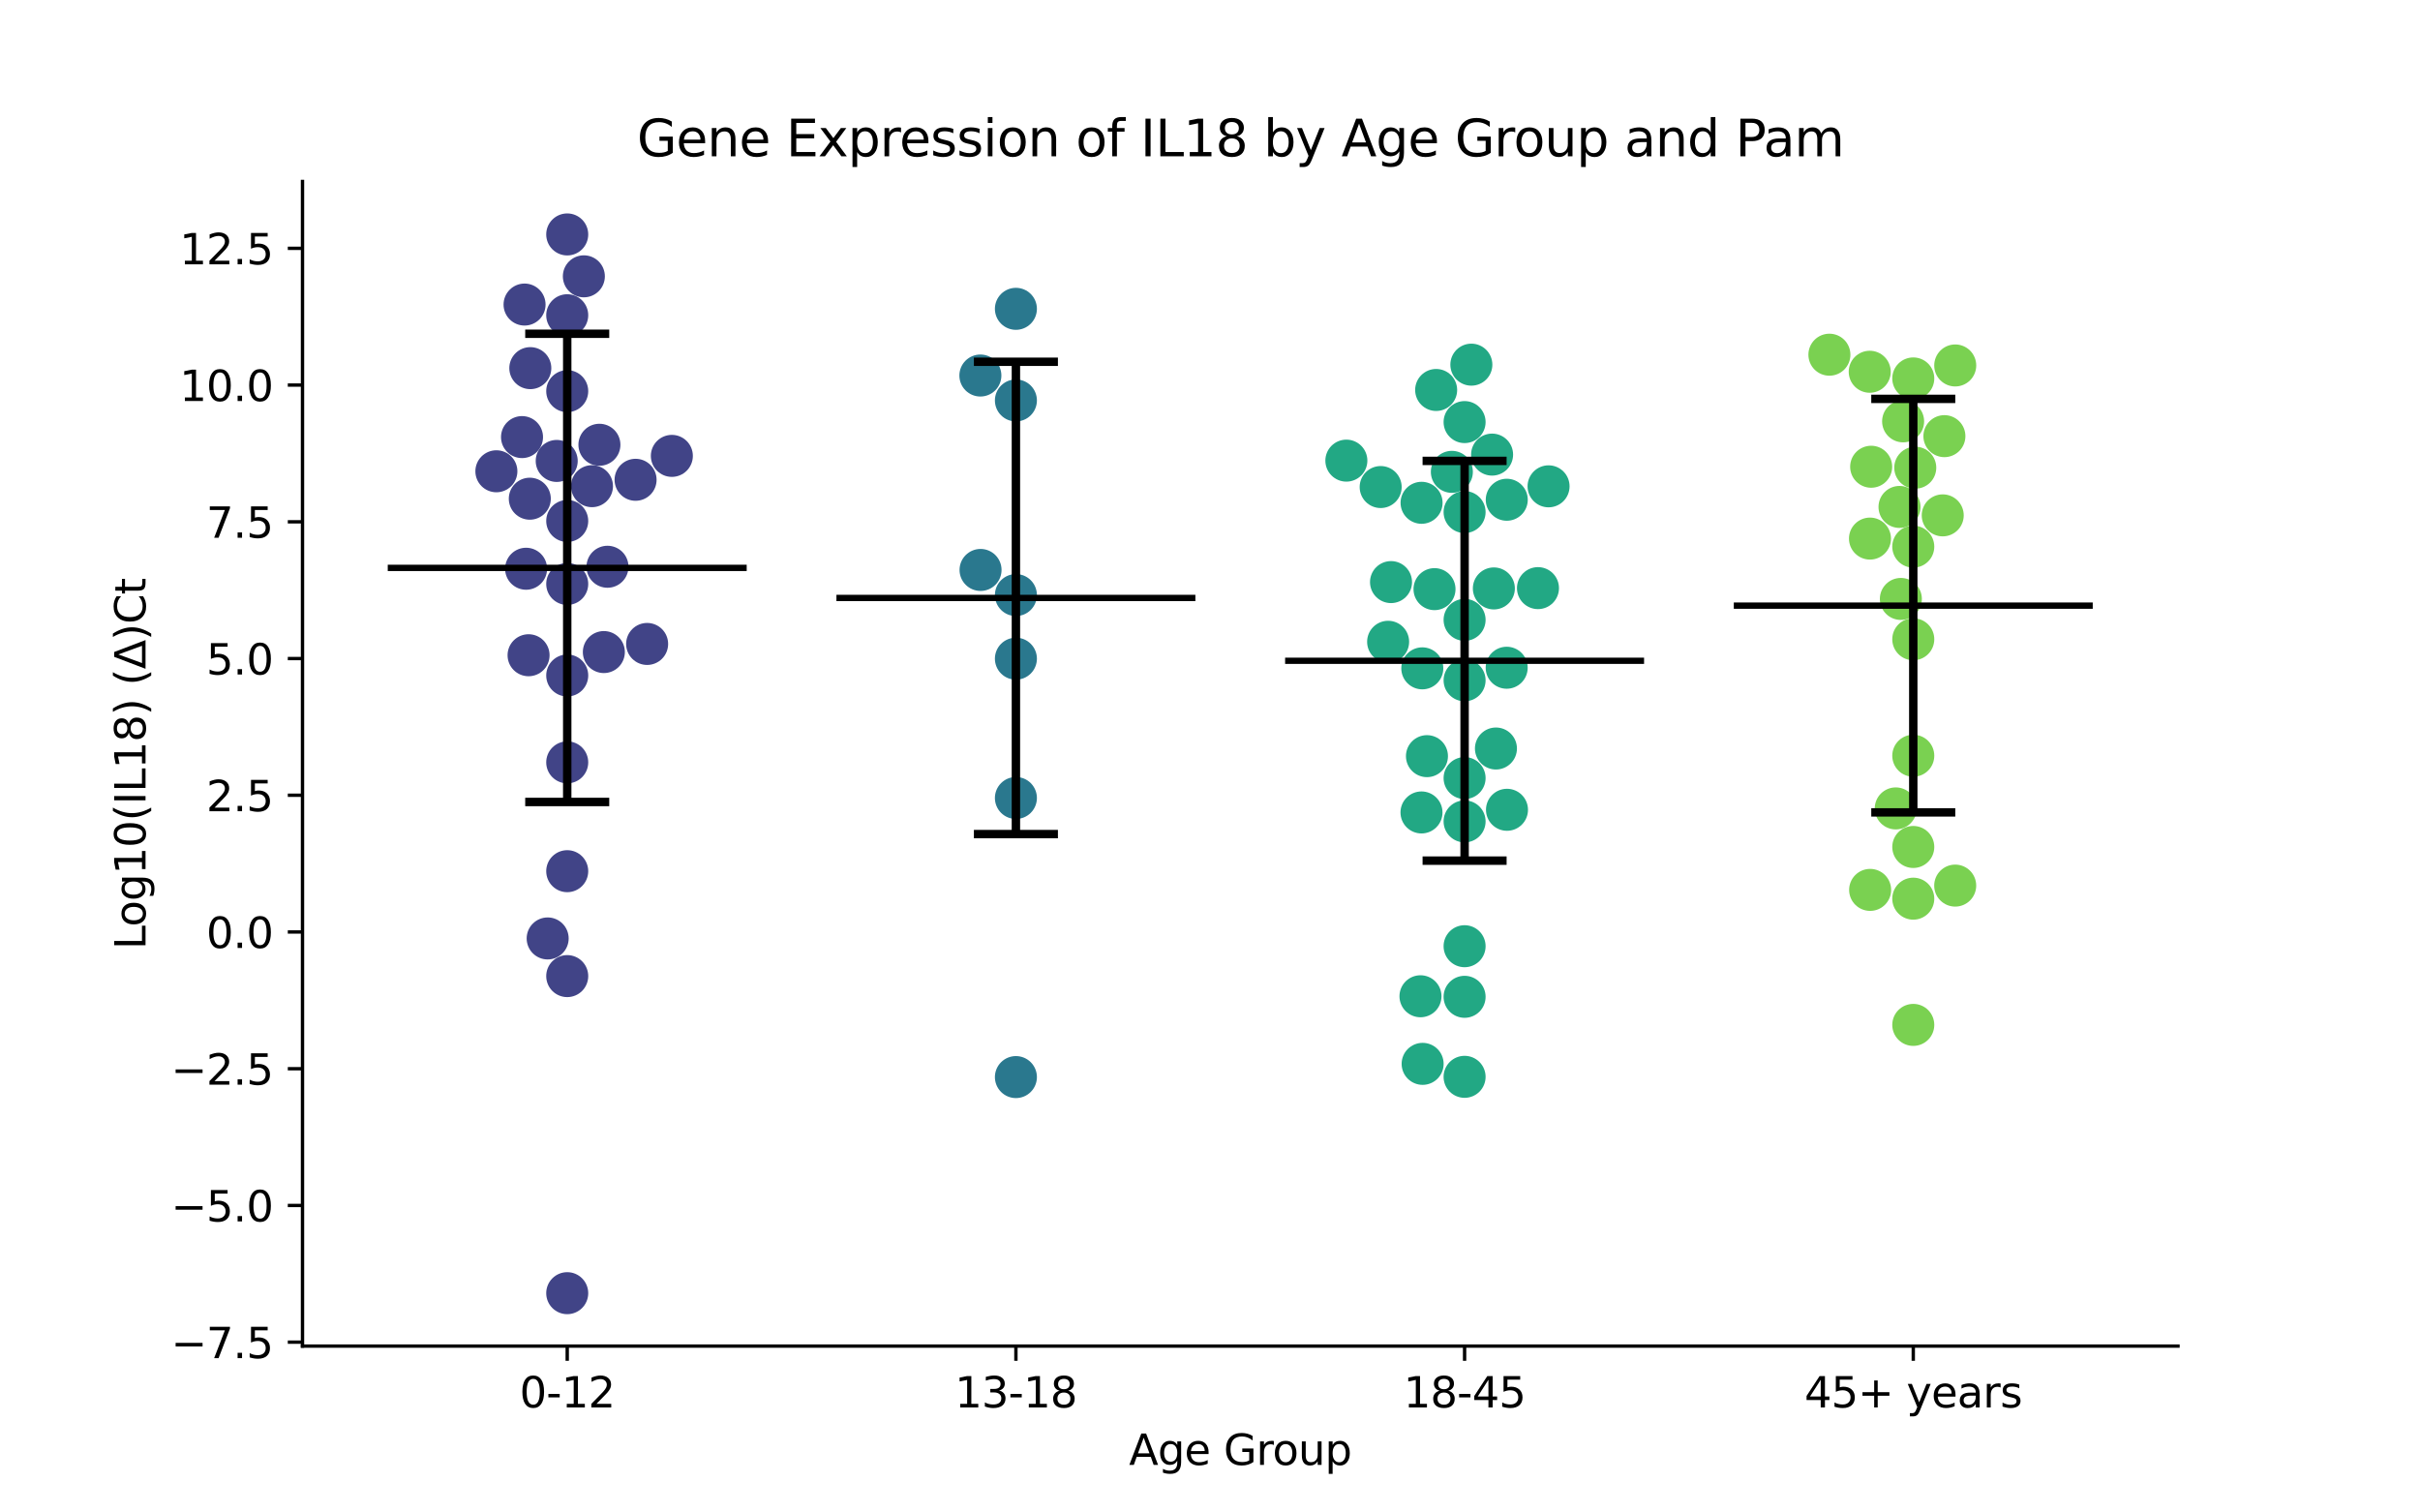 <?xml version="1.0" encoding="utf-8" standalone="no"?>
<!DOCTYPE svg PUBLIC "-//W3C//DTD SVG 1.1//EN"
  "http://www.w3.org/Graphics/SVG/1.1/DTD/svg11.dtd">
<svg xmlns:xlink="http://www.w3.org/1999/xlink" width="576pt" height="360pt" viewBox="0 0 576 360" xmlns="http://www.w3.org/2000/svg" version="1.1">
 <defs>
  <style type="text/css">*{stroke-linejoin: round; stroke-linecap: butt}</style>
 </defs>
 <g id="figure_1">
  <g id="patch_1">
   <path d="M 0 360 
L 576 360 
L 576 0 
L 0 0 
z
" style="fill: #ffffff"/>
  </g>
  <g id="axes_1">
   <g id="patch_2">
    <path d="M 72 320.4 
L 518.4 320.4 
L 518.4 43.2 
L 72 43.2 
z
" style="fill: #ffffff"/>
   </g>
   <g id="PathCollection_1">
    <defs>
     <path id="C0_0_32640119d4" d="M 0 5 
C 1.326 5 2.598 4.473 3.536 3.536 
C 4.473 2.598 5 1.326 5 -0 
C 5 -1.326 4.473 -2.598 3.536 -3.536 
C 2.598 -4.473 1.326 -5 0 -5 
C -1.326 -5 -2.598 -4.473 -3.536 -3.536 
C -4.473 -2.598 -5 -1.326 -5 0 
C -5 1.326 -4.473 2.598 -3.536 3.536 
C -2.598 4.473 -1.326 5 0 5 
z
"/>
    </defs>
    <g clip-path="url(#p9c9735ed47)">
     <use xlink:href="#C0_0_32640119d4" x="132.507" y="109.712" style="fill: #414487"/>
    </g>
    <g clip-path="url(#p9c9735ed47)">
     <use xlink:href="#C0_0_32640119d4" x="124.854" y="72.49" style="fill: #414487"/>
    </g>
    <g clip-path="url(#p9c9735ed47)">
     <use xlink:href="#C0_0_32640119d4" x="135.009" y="232.332" style="fill: #414487"/>
    </g>
    <g clip-path="url(#p9c9735ed47)">
     <use xlink:href="#C0_0_32640119d4" x="118.147" y="112.174" style="fill: #414487"/>
    </g>
    <g clip-path="url(#p9c9735ed47)">
     <use xlink:href="#C0_0_32640119d4" x="135.009" y="93.101" style="fill: #414487"/>
    </g>
    <g clip-path="url(#p9c9735ed47)">
     <use xlink:href="#C0_0_32640119d4" x="159.913" y="108.509" style="fill: #414487"/>
    </g>
    <g clip-path="url(#p9c9735ed47)">
     <use xlink:href="#C0_0_32640119d4" x="135.009" y="160.778" style="fill: #414487"/>
    </g>
    <g clip-path="url(#p9c9735ed47)">
     <use xlink:href="#C0_0_32640119d4" x="125.808" y="155.96" style="fill: #414487"/>
    </g>
    <g clip-path="url(#p9c9735ed47)">
     <use xlink:href="#C0_0_32640119d4" x="135.009" y="207.358" style="fill: #414487"/>
    </g>
    <g clip-path="url(#p9c9735ed47)">
     <use xlink:href="#C0_0_32640119d4" x="144.59" y="134.899" style="fill: #414487"/>
    </g>
    <g clip-path="url(#p9c9735ed47)">
     <use xlink:href="#C0_0_32640119d4" x="125.219" y="135.373" style="fill: #414487"/>
    </g>
    <g clip-path="url(#p9c9735ed47)">
     <use xlink:href="#C0_0_32640119d4" x="143.726" y="155.204" style="fill: #414487"/>
    </g>
    <g clip-path="url(#p9c9735ed47)">
     <use xlink:href="#C0_0_32640119d4" x="135.009" y="307.8" style="fill: #414487"/>
    </g>
    <g clip-path="url(#p9c9735ed47)">
     <use xlink:href="#C0_0_32640119d4" x="135.009" y="181.454" style="fill: #414487"/>
    </g>
    <g clip-path="url(#p9c9735ed47)">
     <use xlink:href="#C0_0_32640119d4" x="135.009" y="75.032" style="fill: #414487"/>
    </g>
    <g clip-path="url(#p9c9735ed47)">
     <use xlink:href="#C0_0_32640119d4" x="130.354" y="223.368" style="fill: #414487"/>
    </g>
    <g clip-path="url(#p9c9735ed47)">
     <use xlink:href="#C0_0_32640119d4" x="135.009" y="138.99" style="fill: #414487"/>
    </g>
    <g clip-path="url(#p9c9735ed47)">
     <use xlink:href="#C0_0_32640119d4" x="124.249" y="104.036" style="fill: #414487"/>
    </g>
    <g clip-path="url(#p9c9735ed47)">
     <use xlink:href="#C0_0_32640119d4" x="126.102" y="118.701" style="fill: #414487"/>
    </g>
    <g clip-path="url(#p9c9735ed47)">
     <use xlink:href="#C0_0_32640119d4" x="140.901" y="115.72" style="fill: #414487"/>
    </g>
    <g clip-path="url(#p9c9735ed47)">
     <use xlink:href="#C0_0_32640119d4" x="138.968" y="65.771" style="fill: #414487"/>
    </g>
    <g clip-path="url(#p9c9735ed47)">
     <use xlink:href="#C0_0_32640119d4" x="151.279" y="114.2" style="fill: #414487"/>
    </g>
    <g clip-path="url(#p9c9735ed47)">
     <use xlink:href="#C0_0_32640119d4" x="135.009" y="55.8" style="fill: #414487"/>
    </g>
    <g clip-path="url(#p9c9735ed47)">
     <use xlink:href="#C0_0_32640119d4" x="126.223" y="87.624" style="fill: #414487"/>
    </g>
    <g clip-path="url(#p9c9735ed47)">
     <use xlink:href="#C0_0_32640119d4" x="154.028" y="153.271" style="fill: #414487"/>
    </g>
    <g clip-path="url(#p9c9735ed47)">
     <use xlink:href="#C0_0_32640119d4" x="135.009" y="123.997" style="fill: #414487"/>
    </g>
    <g clip-path="url(#p9c9735ed47)">
     <use xlink:href="#C0_0_32640119d4" x="142.67" y="105.863" style="fill: #414487"/>
    </g>
   </g>
   <g id="PathCollection_2">
    <defs>
     <path id="C1_0_15ad39d2e0" d="M 0 5 
C 1.326 5 2.598 4.473 3.536 3.536 
C 4.473 2.598 5 1.326 5 -0 
C 5 -1.326 4.473 -2.598 3.536 -3.536 
C 2.598 -4.473 1.326 -5 0 -5 
C -1.326 -5 -2.598 -4.473 -3.536 -3.536 
C -4.473 -2.598 -5 -1.326 -5 0 
C -5 1.326 -4.473 2.598 -3.536 3.536 
C -2.598 4.473 -1.326 5 0 5 
z
"/>
    </defs>
    <g clip-path="url(#p9c9735ed47)">
     <use xlink:href="#C1_0_15ad39d2e0" x="241.803" y="256.366" style="fill: #2a788e"/>
    </g>
    <g clip-path="url(#p9c9735ed47)">
     <use xlink:href="#C1_0_15ad39d2e0" x="241.803" y="95.312" style="fill: #2a788e"/>
    </g>
    <g clip-path="url(#p9c9735ed47)">
     <use xlink:href="#C1_0_15ad39d2e0" x="241.803" y="189.935" style="fill: #2a788e"/>
    </g>
    <g clip-path="url(#p9c9735ed47)">
     <use xlink:href="#C1_0_15ad39d2e0" x="233.347" y="89.383" style="fill: #2a788e"/>
    </g>
    <g clip-path="url(#p9c9735ed47)">
     <use xlink:href="#C1_0_15ad39d2e0" x="233.387" y="135.658" style="fill: #2a788e"/>
    </g>
    <g clip-path="url(#p9c9735ed47)">
     <use xlink:href="#C1_0_15ad39d2e0" x="241.803" y="141.637" style="fill: #2a788e"/>
    </g>
    <g clip-path="url(#p9c9735ed47)">
     <use xlink:href="#C1_0_15ad39d2e0" x="241.803" y="156.779" style="fill: #2a788e"/>
    </g>
    <g clip-path="url(#p9c9735ed47)">
     <use xlink:href="#C1_0_15ad39d2e0" x="241.803" y="73.507" style="fill: #2a788e"/>
    </g>
   </g>
   <g id="PathCollection_3">
    <defs>
     <path id="C2_0_2beef908ae" d="M 0 5 
C 1.326 5 2.598 4.473 3.536 3.536 
C 4.473 2.598 5 1.326 5 -0 
C 5 -1.326 4.473 -2.598 3.536 -3.536 
C 2.598 -4.473 1.326 -5 0 -5 
C -1.326 -5 -2.598 -4.473 -3.536 -3.536 
C -4.473 -2.598 -5 -1.326 -5 0 
C -5 1.326 -4.473 2.598 -3.536 3.536 
C -2.598 4.473 -1.326 5 0 5 
z
"/>
    </defs>
    <g clip-path="url(#p9c9735ed47)">
     <use xlink:href="#C2_0_2beef908ae" x="350.207" y="86.796" style="fill: #22a884"/>
    </g>
    <g clip-path="url(#p9c9735ed47)">
     <use xlink:href="#C2_0_2beef908ae" x="338.531" y="159.079" style="fill: #22a884"/>
    </g>
    <g clip-path="url(#p9c9735ed47)">
     <use xlink:href="#C2_0_2beef908ae" x="320.457" y="109.639" style="fill: #22a884"/>
    </g>
    <g clip-path="url(#p9c9735ed47)">
     <use xlink:href="#C2_0_2beef908ae" x="338.357" y="119.675" style="fill: #22a884"/>
    </g>
    <g clip-path="url(#p9c9735ed47)">
     <use xlink:href="#C2_0_2beef908ae" x="328.622" y="115.926" style="fill: #22a884"/>
    </g>
    <g clip-path="url(#p9c9735ed47)">
     <use xlink:href="#C2_0_2beef908ae" x="355.563" y="140.058" style="fill: #22a884"/>
    </g>
    <g clip-path="url(#p9c9735ed47)">
     <use xlink:href="#C2_0_2beef908ae" x="358.635" y="118.95" style="fill: #22a884"/>
    </g>
    <g clip-path="url(#p9c9735ed47)">
     <use xlink:href="#C2_0_2beef908ae" x="348.597" y="161.926" style="fill: #22a884"/>
    </g>
    <g clip-path="url(#p9c9735ed47)">
     <use xlink:href="#C2_0_2beef908ae" x="348.597" y="121.884" style="fill: #22a884"/>
    </g>
    <g clip-path="url(#p9c9735ed47)">
     <use xlink:href="#C2_0_2beef908ae" x="356.058" y="178.159" style="fill: #22a884"/>
    </g>
    <g clip-path="url(#p9c9735ed47)">
     <use xlink:href="#C2_0_2beef908ae" x="341.828" y="92.821" style="fill: #22a884"/>
    </g>
    <g clip-path="url(#p9c9735ed47)">
     <use xlink:href="#C2_0_2beef908ae" x="368.585" y="115.755" style="fill: #22a884"/>
    </g>
    <g clip-path="url(#p9c9735ed47)">
     <use xlink:href="#C2_0_2beef908ae" x="355.141" y="108.206" style="fill: #22a884"/>
    </g>
    <g clip-path="url(#p9c9735ed47)">
     <use xlink:href="#C2_0_2beef908ae" x="358.688" y="192.745" style="fill: #22a884"/>
    </g>
    <g clip-path="url(#p9c9735ed47)">
     <use xlink:href="#C2_0_2beef908ae" x="338.61" y="253.218" style="fill: #22a884"/>
    </g>
    <g clip-path="url(#p9c9735ed47)">
     <use xlink:href="#C2_0_2beef908ae" x="348.597" y="147.54" style="fill: #22a884"/>
    </g>
    <g clip-path="url(#p9c9735ed47)">
     <use xlink:href="#C2_0_2beef908ae" x="348.597" y="100.465" style="fill: #22a884"/>
    </g>
    <g clip-path="url(#p9c9735ed47)">
     <use xlink:href="#C2_0_2beef908ae" x="348.597" y="256.306" style="fill: #22a884"/>
    </g>
    <g clip-path="url(#p9c9735ed47)">
     <use xlink:href="#C2_0_2beef908ae" x="366.063" y="139.985" style="fill: #22a884"/>
    </g>
    <g clip-path="url(#p9c9735ed47)">
     <use xlink:href="#C2_0_2beef908ae" x="348.597" y="195.508" style="fill: #22a884"/>
    </g>
    <g clip-path="url(#p9c9735ed47)">
     <use xlink:href="#C2_0_2beef908ae" x="345.566" y="112.31" style="fill: #22a884"/>
    </g>
    <g clip-path="url(#p9c9735ed47)">
     <use xlink:href="#C2_0_2beef908ae" x="338.098" y="237.13" style="fill: #22a884"/>
    </g>
    <g clip-path="url(#p9c9735ed47)">
     <use xlink:href="#C2_0_2beef908ae" x="339.639" y="179.978" style="fill: #22a884"/>
    </g>
    <g clip-path="url(#p9c9735ed47)">
     <use xlink:href="#C2_0_2beef908ae" x="331.086" y="138.55" style="fill: #22a884"/>
    </g>
    <g clip-path="url(#p9c9735ed47)">
     <use xlink:href="#C2_0_2beef908ae" x="348.597" y="185.196" style="fill: #22a884"/>
    </g>
    <g clip-path="url(#p9c9735ed47)">
     <use xlink:href="#C2_0_2beef908ae" x="341.437" y="140.226" style="fill: #22a884"/>
    </g>
    <g clip-path="url(#p9c9735ed47)">
     <use xlink:href="#C2_0_2beef908ae" x="338.338" y="193.378" style="fill: #22a884"/>
    </g>
    <g clip-path="url(#p9c9735ed47)">
     <use xlink:href="#C2_0_2beef908ae" x="348.597" y="237.26" style="fill: #22a884"/>
    </g>
    <g clip-path="url(#p9c9735ed47)">
     <use xlink:href="#C2_0_2beef908ae" x="330.397" y="152.756" style="fill: #22a884"/>
    </g>
    <g clip-path="url(#p9c9735ed47)">
     <use xlink:href="#C2_0_2beef908ae" x="358.616" y="158.935" style="fill: #22a884"/>
    </g>
    <g clip-path="url(#p9c9735ed47)">
     <use xlink:href="#C2_0_2beef908ae" x="348.597" y="225.216" style="fill: #22a884"/>
    </g>
   </g>
   <g id="PathCollection_4">
    <defs>
     <path id="C3_0_2507290987" d="M 0 5 
C 1.326 5 2.598 4.473 3.536 3.536 
C 4.473 2.598 5 1.326 5 -0 
C 5 -1.326 4.473 -2.598 3.536 -3.536 
C 2.598 -4.473 1.326 -5 0 -5 
C -1.326 -5 -2.598 -4.473 -3.536 -3.536 
C -4.473 -2.598 -5 -1.326 -5 0 
C -5 1.326 -4.473 2.598 -3.536 3.536 
C -2.598 4.473 -1.326 5 0 5 
z
"/>
    </defs>
    <g clip-path="url(#p9c9735ed47)">
     <use xlink:href="#C3_0_2507290987" x="445.025" y="88.485" style="fill: #7ad151"/>
    </g>
    <g clip-path="url(#p9c9735ed47)">
     <use xlink:href="#C3_0_2507290987" x="445.086" y="128.194" style="fill: #7ad151"/>
    </g>
    <g clip-path="url(#p9c9735ed47)">
     <use xlink:href="#C3_0_2507290987" x="452.115" y="120.661" style="fill: #7ad151"/>
    </g>
    <g clip-path="url(#p9c9735ed47)">
     <use xlink:href="#C3_0_2507290987" x="465.378" y="86.985" style="fill: #7ad151"/>
    </g>
    <g clip-path="url(#p9c9735ed47)">
     <use xlink:href="#C3_0_2507290987" x="455.865" y="111.32" style="fill: #7ad151"/>
    </g>
    <g clip-path="url(#p9c9735ed47)">
     <use xlink:href="#C3_0_2507290987" x="462.8" y="103.812" style="fill: #7ad151"/>
    </g>
    <g clip-path="url(#p9c9735ed47)">
     <use xlink:href="#C3_0_2507290987" x="445.368" y="111.095" style="fill: #7ad151"/>
    </g>
    <g clip-path="url(#p9c9735ed47)">
     <use xlink:href="#C3_0_2507290987" x="455.391" y="130.111" style="fill: #7ad151"/>
    </g>
    <g clip-path="url(#p9c9735ed47)">
     <use xlink:href="#C3_0_2507290987" x="452.973" y="100.289" style="fill: #7ad151"/>
    </g>
    <g clip-path="url(#p9c9735ed47)">
     <use xlink:href="#C3_0_2507290987" x="455.391" y="213.9" style="fill: #7ad151"/>
    </g>
    <g clip-path="url(#p9c9735ed47)">
     <use xlink:href="#C3_0_2507290987" x="455.391" y="179.876" style="fill: #7ad151"/>
    </g>
    <g clip-path="url(#p9c9735ed47)">
     <use xlink:href="#C3_0_2507290987" x="435.429" y="84.426" style="fill: #7ad151"/>
    </g>
    <g clip-path="url(#p9c9735ed47)">
     <use xlink:href="#C3_0_2507290987" x="452.436" y="142.559" style="fill: #7ad151"/>
    </g>
    <g clip-path="url(#p9c9735ed47)">
     <use xlink:href="#C3_0_2507290987" x="455.391" y="152.155" style="fill: #7ad151"/>
    </g>
    <g clip-path="url(#p9c9735ed47)">
     <use xlink:href="#C3_0_2507290987" x="451.221" y="192.418" style="fill: #7ad151"/>
    </g>
    <g clip-path="url(#p9c9735ed47)">
     <use xlink:href="#C3_0_2507290987" x="455.391" y="90.075" style="fill: #7ad151"/>
    </g>
    <g clip-path="url(#p9c9735ed47)">
     <use xlink:href="#C3_0_2507290987" x="465.371" y="210.79" style="fill: #7ad151"/>
    </g>
    <g clip-path="url(#p9c9735ed47)">
     <use xlink:href="#C3_0_2507290987" x="462.402" y="122.667" style="fill: #7ad151"/>
    </g>
    <g clip-path="url(#p9c9735ed47)">
     <use xlink:href="#C3_0_2507290987" x="445.123" y="211.813" style="fill: #7ad151"/>
    </g>
    <g clip-path="url(#p9c9735ed47)">
     <use xlink:href="#C3_0_2507290987" x="455.391" y="201.596" style="fill: #7ad151"/>
    </g>
    <g clip-path="url(#p9c9735ed47)">
     <use xlink:href="#C3_0_2507290987" x="455.391" y="243.945" style="fill: #7ad151"/>
    </g>
   </g>
   <g id="matplotlib.axis_1">
    <g id="xtick_1">
     <g id="line2d_1">
      <defs>
       <path id="m30adfd9a04" d="M 0 0 
L 0 3.5 
" style="stroke: #000000; stroke-width: 0.8"/>
      </defs>
      <g>
       <use xlink:href="#m30adfd9a04" x="135.009" y="320.4" style="stroke: #000000; stroke-width: 0.8"/>
      </g>
     </g>
     <g id="text_1">
      <!-- 0-12 -->
      <g transform="translate(123.661 334.998) scale(0.1 -0.1)">
       <defs>
        <path id="DejaVuSans-30" d="M 2034 4250 
Q 1547 4250 1301 3770 
Q 1056 3291 1056 2328 
Q 1056 1369 1301 889 
Q 1547 409 2034 409 
Q 2525 409 2770 889 
Q 3016 1369 3016 2328 
Q 3016 3291 2770 3770 
Q 2525 4250 2034 4250 
z
M 2034 4750 
Q 2819 4750 3233 4129 
Q 3647 3509 3647 2328 
Q 3647 1150 3233 529 
Q 2819 -91 2034 -91 
Q 1250 -91 836 529 
Q 422 1150 422 2328 
Q 422 3509 836 4129 
Q 1250 4750 2034 4750 
z
" transform="scale(0.016)"/>
        <path id="DejaVuSans-2d" d="M 313 2009 
L 1997 2009 
L 1997 1497 
L 313 1497 
L 313 2009 
z
" transform="scale(0.016)"/>
        <path id="DejaVuSans-31" d="M 794 531 
L 1825 531 
L 1825 4091 
L 703 3866 
L 703 4441 
L 1819 4666 
L 2450 4666 
L 2450 531 
L 3481 531 
L 3481 0 
L 794 0 
L 794 531 
z
" transform="scale(0.016)"/>
        <path id="DejaVuSans-32" d="M 1228 531 
L 3431 531 
L 3431 0 
L 469 0 
L 469 531 
Q 828 903 1448 1529 
Q 2069 2156 2228 2338 
Q 2531 2678 2651 2914 
Q 2772 3150 2772 3378 
Q 2772 3750 2511 3984 
Q 2250 4219 1831 4219 
Q 1534 4219 1204 4116 
Q 875 4013 500 3803 
L 500 4441 
Q 881 4594 1212 4672 
Q 1544 4750 1819 4750 
Q 2544 4750 2975 4387 
Q 3406 4025 3406 3419 
Q 3406 3131 3298 2873 
Q 3191 2616 2906 2266 
Q 2828 2175 2409 1742 
Q 1991 1309 1228 531 
z
" transform="scale(0.016)"/>
       </defs>
       <use xlink:href="#DejaVuSans-30"/>
       <use xlink:href="#DejaVuSans-2d" x="63.623"/>
       <use xlink:href="#DejaVuSans-31" x="99.707"/>
       <use xlink:href="#DejaVuSans-32" x="163.33"/>
      </g>
     </g>
    </g>
    <g id="xtick_2">
     <g id="line2d_2">
      <g>
       <use xlink:href="#m30adfd9a04" x="241.803" y="320.4" style="stroke: #000000; stroke-width: 0.8"/>
      </g>
     </g>
     <g id="text_2">
      <!-- 13-18 -->
      <g transform="translate(227.274 334.998) scale(0.1 -0.1)">
       <defs>
        <path id="DejaVuSans-33" d="M 2597 2516 
Q 3050 2419 3304 2112 
Q 3559 1806 3559 1356 
Q 3559 666 3084 287 
Q 2609 -91 1734 -91 
Q 1441 -91 1130 -33 
Q 819 25 488 141 
L 488 750 
Q 750 597 1062 519 
Q 1375 441 1716 441 
Q 2309 441 2620 675 
Q 2931 909 2931 1356 
Q 2931 1769 2642 2001 
Q 2353 2234 1838 2234 
L 1294 2234 
L 1294 2753 
L 1863 2753 
Q 2328 2753 2575 2939 
Q 2822 3125 2822 3475 
Q 2822 3834 2567 4026 
Q 2313 4219 1838 4219 
Q 1578 4219 1281 4162 
Q 984 4106 628 3988 
L 628 4550 
Q 988 4650 1302 4700 
Q 1616 4750 1894 4750 
Q 2613 4750 3031 4423 
Q 3450 4097 3450 3541 
Q 3450 3153 3228 2886 
Q 3006 2619 2597 2516 
z
" transform="scale(0.016)"/>
        <path id="DejaVuSans-38" d="M 2034 2216 
Q 1584 2216 1326 1975 
Q 1069 1734 1069 1313 
Q 1069 891 1326 650 
Q 1584 409 2034 409 
Q 2484 409 2743 651 
Q 3003 894 3003 1313 
Q 3003 1734 2745 1975 
Q 2488 2216 2034 2216 
z
M 1403 2484 
Q 997 2584 770 2862 
Q 544 3141 544 3541 
Q 544 4100 942 4425 
Q 1341 4750 2034 4750 
Q 2731 4750 3128 4425 
Q 3525 4100 3525 3541 
Q 3525 3141 3298 2862 
Q 3072 2584 2669 2484 
Q 3125 2378 3379 2068 
Q 3634 1759 3634 1313 
Q 3634 634 3220 271 
Q 2806 -91 2034 -91 
Q 1263 -91 848 271 
Q 434 634 434 1313 
Q 434 1759 690 2068 
Q 947 2378 1403 2484 
z
M 1172 3481 
Q 1172 3119 1398 2916 
Q 1625 2713 2034 2713 
Q 2441 2713 2670 2916 
Q 2900 3119 2900 3481 
Q 2900 3844 2670 4047 
Q 2441 4250 2034 4250 
Q 1625 4250 1398 4047 
Q 1172 3844 1172 3481 
z
" transform="scale(0.016)"/>
       </defs>
       <use xlink:href="#DejaVuSans-31"/>
       <use xlink:href="#DejaVuSans-33" x="63.623"/>
       <use xlink:href="#DejaVuSans-2d" x="127.246"/>
       <use xlink:href="#DejaVuSans-31" x="163.33"/>
       <use xlink:href="#DejaVuSans-38" x="226.953"/>
      </g>
     </g>
    </g>
    <g id="xtick_3">
     <g id="line2d_3">
      <g>
       <use xlink:href="#m30adfd9a04" x="348.597" y="320.4" style="stroke: #000000; stroke-width: 0.8"/>
      </g>
     </g>
     <g id="text_3">
      <!-- 18-45 -->
      <g transform="translate(334.068 334.998) scale(0.1 -0.1)">
       <defs>
        <path id="DejaVuSans-34" d="M 2419 4116 
L 825 1625 
L 2419 1625 
L 2419 4116 
z
M 2253 4666 
L 3047 4666 
L 3047 1625 
L 3713 1625 
L 3713 1100 
L 3047 1100 
L 3047 0 
L 2419 0 
L 2419 1100 
L 313 1100 
L 313 1709 
L 2253 4666 
z
" transform="scale(0.016)"/>
        <path id="DejaVuSans-35" d="M 691 4666 
L 3169 4666 
L 3169 4134 
L 1269 4134 
L 1269 2991 
Q 1406 3038 1543 3061 
Q 1681 3084 1819 3084 
Q 2600 3084 3056 2656 
Q 3513 2228 3513 1497 
Q 3513 744 3044 326 
Q 2575 -91 1722 -91 
Q 1428 -91 1123 -41 
Q 819 9 494 109 
L 494 744 
Q 775 591 1075 516 
Q 1375 441 1709 441 
Q 2250 441 2565 725 
Q 2881 1009 2881 1497 
Q 2881 1984 2565 2268 
Q 2250 2553 1709 2553 
Q 1456 2553 1204 2497 
Q 953 2441 691 2322 
L 691 4666 
z
" transform="scale(0.016)"/>
       </defs>
       <use xlink:href="#DejaVuSans-31"/>
       <use xlink:href="#DejaVuSans-38" x="63.623"/>
       <use xlink:href="#DejaVuSans-2d" x="127.246"/>
       <use xlink:href="#DejaVuSans-34" x="163.33"/>
       <use xlink:href="#DejaVuSans-35" x="226.953"/>
      </g>
     </g>
    </g>
    <g id="xtick_4">
     <g id="line2d_4">
      <g>
       <use xlink:href="#m30adfd9a04" x="455.391" y="320.4" style="stroke: #000000; stroke-width: 0.8"/>
      </g>
     </g>
     <g id="text_4">
      <!-- 45+ years -->
      <g transform="translate(429.49 334.998) scale(0.1 -0.1)">
       <defs>
        <path id="DejaVuSans-2b" d="M 2944 4013 
L 2944 2272 
L 4684 2272 
L 4684 1741 
L 2944 1741 
L 2944 0 
L 2419 0 
L 2419 1741 
L 678 1741 
L 678 2272 
L 2419 2272 
L 2419 4013 
L 2944 4013 
z
" transform="scale(0.016)"/>
        <path id="DejaVuSans-20" transform="scale(0.016)"/>
        <path id="DejaVuSans-79" d="M 2059 -325 
Q 1816 -950 1584 -1140 
Q 1353 -1331 966 -1331 
L 506 -1331 
L 506 -850 
L 844 -850 
Q 1081 -850 1212 -737 
Q 1344 -625 1503 -206 
L 1606 56 
L 191 3500 
L 800 3500 
L 1894 763 
L 2988 3500 
L 3597 3500 
L 2059 -325 
z
" transform="scale(0.016)"/>
        <path id="DejaVuSans-65" d="M 3597 1894 
L 3597 1613 
L 953 1613 
Q 991 1019 1311 708 
Q 1631 397 2203 397 
Q 2534 397 2845 478 
Q 3156 559 3463 722 
L 3463 178 
Q 3153 47 2828 -22 
Q 2503 -91 2169 -91 
Q 1331 -91 842 396 
Q 353 884 353 1716 
Q 353 2575 817 3079 
Q 1281 3584 2069 3584 
Q 2775 3584 3186 3129 
Q 3597 2675 3597 1894 
z
M 3022 2063 
Q 3016 2534 2758 2815 
Q 2500 3097 2075 3097 
Q 1594 3097 1305 2825 
Q 1016 2553 972 2059 
L 3022 2063 
z
" transform="scale(0.016)"/>
        <path id="DejaVuSans-61" d="M 2194 1759 
Q 1497 1759 1228 1600 
Q 959 1441 959 1056 
Q 959 750 1161 570 
Q 1363 391 1709 391 
Q 2188 391 2477 730 
Q 2766 1069 2766 1631 
L 2766 1759 
L 2194 1759 
z
M 3341 1997 
L 3341 0 
L 2766 0 
L 2766 531 
Q 2569 213 2275 61 
Q 1981 -91 1556 -91 
Q 1019 -91 701 211 
Q 384 513 384 1019 
Q 384 1609 779 1909 
Q 1175 2209 1959 2209 
L 2766 2209 
L 2766 2266 
Q 2766 2663 2505 2880 
Q 2244 3097 1772 3097 
Q 1472 3097 1187 3025 
Q 903 2953 641 2809 
L 641 3341 
Q 956 3463 1253 3523 
Q 1550 3584 1831 3584 
Q 2591 3584 2966 3190 
Q 3341 2797 3341 1997 
z
" transform="scale(0.016)"/>
        <path id="DejaVuSans-72" d="M 2631 2963 
Q 2534 3019 2420 3045 
Q 2306 3072 2169 3072 
Q 1681 3072 1420 2755 
Q 1159 2438 1159 1844 
L 1159 0 
L 581 0 
L 581 3500 
L 1159 3500 
L 1159 2956 
Q 1341 3275 1631 3429 
Q 1922 3584 2338 3584 
Q 2397 3584 2469 3576 
Q 2541 3569 2628 3553 
L 2631 2963 
z
" transform="scale(0.016)"/>
        <path id="DejaVuSans-73" d="M 2834 3397 
L 2834 2853 
Q 2591 2978 2328 3040 
Q 2066 3103 1784 3103 
Q 1356 3103 1142 2972 
Q 928 2841 928 2578 
Q 928 2378 1081 2264 
Q 1234 2150 1697 2047 
L 1894 2003 
Q 2506 1872 2764 1633 
Q 3022 1394 3022 966 
Q 3022 478 2636 193 
Q 2250 -91 1575 -91 
Q 1294 -91 989 -36 
Q 684 19 347 128 
L 347 722 
Q 666 556 975 473 
Q 1284 391 1588 391 
Q 1994 391 2212 530 
Q 2431 669 2431 922 
Q 2431 1156 2273 1281 
Q 2116 1406 1581 1522 
L 1381 1569 
Q 847 1681 609 1914 
Q 372 2147 372 2553 
Q 372 3047 722 3315 
Q 1072 3584 1716 3584 
Q 2034 3584 2315 3537 
Q 2597 3491 2834 3397 
z
" transform="scale(0.016)"/>
       </defs>
       <use xlink:href="#DejaVuSans-34"/>
       <use xlink:href="#DejaVuSans-35" x="63.623"/>
       <use xlink:href="#DejaVuSans-2b" x="127.246"/>
       <use xlink:href="#DejaVuSans-20" x="211.035"/>
       <use xlink:href="#DejaVuSans-79" x="242.822"/>
       <use xlink:href="#DejaVuSans-65" x="302.002"/>
       <use xlink:href="#DejaVuSans-61" x="363.525"/>
       <use xlink:href="#DejaVuSans-72" x="424.805"/>
       <use xlink:href="#DejaVuSans-73" x="465.918"/>
      </g>
     </g>
    </g>
    <g id="text_5">
     <!-- Age Group -->
     <g transform="translate(268.72 348.677) scale(0.1 -0.1)">
      <defs>
       <path id="DejaVuSans-41" d="M 2188 4044 
L 1331 1722 
L 3047 1722 
L 2188 4044 
z
M 1831 4666 
L 2547 4666 
L 4325 0 
L 3669 0 
L 3244 1197 
L 1141 1197 
L 716 0 
L 50 0 
L 1831 4666 
z
" transform="scale(0.016)"/>
       <path id="DejaVuSans-67" d="M 2906 1791 
Q 2906 2416 2648 2759 
Q 2391 3103 1925 3103 
Q 1463 3103 1205 2759 
Q 947 2416 947 1791 
Q 947 1169 1205 825 
Q 1463 481 1925 481 
Q 2391 481 2648 825 
Q 2906 1169 2906 1791 
z
M 3481 434 
Q 3481 -459 3084 -895 
Q 2688 -1331 1869 -1331 
Q 1566 -1331 1297 -1286 
Q 1028 -1241 775 -1147 
L 775 -588 
Q 1028 -725 1275 -790 
Q 1522 -856 1778 -856 
Q 2344 -856 2625 -561 
Q 2906 -266 2906 331 
L 2906 616 
Q 2728 306 2450 153 
Q 2172 0 1784 0 
Q 1141 0 747 490 
Q 353 981 353 1791 
Q 353 2603 747 3093 
Q 1141 3584 1784 3584 
Q 2172 3584 2450 3431 
Q 2728 3278 2906 2969 
L 2906 3500 
L 3481 3500 
L 3481 434 
z
" transform="scale(0.016)"/>
       <path id="DejaVuSans-47" d="M 3809 666 
L 3809 1919 
L 2778 1919 
L 2778 2438 
L 4434 2438 
L 4434 434 
Q 4069 175 3628 42 
Q 3188 -91 2688 -91 
Q 1594 -91 976 548 
Q 359 1188 359 2328 
Q 359 3472 976 4111 
Q 1594 4750 2688 4750 
Q 3144 4750 3555 4637 
Q 3966 4525 4313 4306 
L 4313 3634 
Q 3963 3931 3569 4081 
Q 3175 4231 2741 4231 
Q 1884 4231 1454 3753 
Q 1025 3275 1025 2328 
Q 1025 1384 1454 906 
Q 1884 428 2741 428 
Q 3075 428 3337 486 
Q 3600 544 3809 666 
z
" transform="scale(0.016)"/>
       <path id="DejaVuSans-6f" d="M 1959 3097 
Q 1497 3097 1228 2736 
Q 959 2375 959 1747 
Q 959 1119 1226 758 
Q 1494 397 1959 397 
Q 2419 397 2687 759 
Q 2956 1122 2956 1747 
Q 2956 2369 2687 2733 
Q 2419 3097 1959 3097 
z
M 1959 3584 
Q 2709 3584 3137 3096 
Q 3566 2609 3566 1747 
Q 3566 888 3137 398 
Q 2709 -91 1959 -91 
Q 1206 -91 779 398 
Q 353 888 353 1747 
Q 353 2609 779 3096 
Q 1206 3584 1959 3584 
z
" transform="scale(0.016)"/>
       <path id="DejaVuSans-75" d="M 544 1381 
L 544 3500 
L 1119 3500 
L 1119 1403 
Q 1119 906 1312 657 
Q 1506 409 1894 409 
Q 2359 409 2629 706 
Q 2900 1003 2900 1516 
L 2900 3500 
L 3475 3500 
L 3475 0 
L 2900 0 
L 2900 538 
Q 2691 219 2414 64 
Q 2138 -91 1772 -91 
Q 1169 -91 856 284 
Q 544 659 544 1381 
z
M 1991 3584 
L 1991 3584 
z
" transform="scale(0.016)"/>
       <path id="DejaVuSans-70" d="M 1159 525 
L 1159 -1331 
L 581 -1331 
L 581 3500 
L 1159 3500 
L 1159 2969 
Q 1341 3281 1617 3432 
Q 1894 3584 2278 3584 
Q 2916 3584 3314 3078 
Q 3713 2572 3713 1747 
Q 3713 922 3314 415 
Q 2916 -91 2278 -91 
Q 1894 -91 1617 61 
Q 1341 213 1159 525 
z
M 3116 1747 
Q 3116 2381 2855 2742 
Q 2594 3103 2138 3103 
Q 1681 3103 1420 2742 
Q 1159 2381 1159 1747 
Q 1159 1113 1420 752 
Q 1681 391 2138 391 
Q 2594 391 2855 752 
Q 3116 1113 3116 1747 
z
" transform="scale(0.016)"/>
      </defs>
      <use xlink:href="#DejaVuSans-41"/>
      <use xlink:href="#DejaVuSans-67" x="68.408"/>
      <use xlink:href="#DejaVuSans-65" x="131.885"/>
      <use xlink:href="#DejaVuSans-20" x="193.408"/>
      <use xlink:href="#DejaVuSans-47" x="225.195"/>
      <use xlink:href="#DejaVuSans-72" x="302.686"/>
      <use xlink:href="#DejaVuSans-6f" x="341.549"/>
      <use xlink:href="#DejaVuSans-75" x="402.73"/>
      <use xlink:href="#DejaVuSans-70" x="466.109"/>
     </g>
    </g>
   </g>
   <g id="matplotlib.axis_2">
    <g id="ytick_1">
     <g id="line2d_5">
      <defs>
       <path id="me35ad4a925" d="M 0 0 
L -3.5 0 
" style="stroke: #000000; stroke-width: 0.8"/>
      </defs>
      <g>
       <use xlink:href="#me35ad4a925" x="72" y="319.464" style="stroke: #000000; stroke-width: 0.8"/>
      </g>
     </g>
     <g id="text_6">
      <!-- −7.5 -->
      <g transform="translate(40.717 323.263) scale(0.1 -0.1)">
       <defs>
        <path id="DejaVuSans-2212" d="M 678 2272 
L 4684 2272 
L 4684 1741 
L 678 1741 
L 678 2272 
z
" transform="scale(0.016)"/>
        <path id="DejaVuSans-37" d="M 525 4666 
L 3525 4666 
L 3525 4397 
L 1831 0 
L 1172 0 
L 2766 4134 
L 525 4134 
L 525 4666 
z
" transform="scale(0.016)"/>
        <path id="DejaVuSans-2e" d="M 684 794 
L 1344 794 
L 1344 0 
L 684 0 
L 684 794 
z
" transform="scale(0.016)"/>
       </defs>
       <use xlink:href="#DejaVuSans-2212"/>
       <use xlink:href="#DejaVuSans-37" x="83.789"/>
       <use xlink:href="#DejaVuSans-2e" x="147.412"/>
       <use xlink:href="#DejaVuSans-35" x="179.199"/>
      </g>
     </g>
    </g>
    <g id="ytick_2">
     <g id="line2d_6">
      <g>
       <use xlink:href="#me35ad4a925" x="72" y="286.92" style="stroke: #000000; stroke-width: 0.8"/>
      </g>
     </g>
     <g id="text_7">
      <!-- −5.0 -->
      <g transform="translate(40.717 290.719) scale(0.1 -0.1)">
       <use xlink:href="#DejaVuSans-2212"/>
       <use xlink:href="#DejaVuSans-35" x="83.789"/>
       <use xlink:href="#DejaVuSans-2e" x="147.412"/>
       <use xlink:href="#DejaVuSans-30" x="179.199"/>
      </g>
     </g>
    </g>
    <g id="ytick_3">
     <g id="line2d_7">
      <g>
       <use xlink:href="#me35ad4a925" x="72" y="254.375" style="stroke: #000000; stroke-width: 0.8"/>
      </g>
     </g>
     <g id="text_8">
      <!-- −2.5 -->
      <g transform="translate(40.717 258.175) scale(0.1 -0.1)">
       <use xlink:href="#DejaVuSans-2212"/>
       <use xlink:href="#DejaVuSans-32" x="83.789"/>
       <use xlink:href="#DejaVuSans-2e" x="147.412"/>
       <use xlink:href="#DejaVuSans-35" x="179.199"/>
      </g>
     </g>
    </g>
    <g id="ytick_4">
     <g id="line2d_8">
      <g>
       <use xlink:href="#me35ad4a925" x="72" y="221.831" style="stroke: #000000; stroke-width: 0.8"/>
      </g>
     </g>
     <g id="text_9">
      <!-- 0.0 -->
      <g transform="translate(49.097 225.631) scale(0.1 -0.1)">
       <use xlink:href="#DejaVuSans-30"/>
       <use xlink:href="#DejaVuSans-2e" x="63.623"/>
       <use xlink:href="#DejaVuSans-30" x="95.41"/>
      </g>
     </g>
    </g>
    <g id="ytick_5">
     <g id="line2d_9">
      <g>
       <use xlink:href="#me35ad4a925" x="72" y="189.287" style="stroke: #000000; stroke-width: 0.8"/>
      </g>
     </g>
     <g id="text_10">
      <!-- 2.5 -->
      <g transform="translate(49.097 193.086) scale(0.1 -0.1)">
       <use xlink:href="#DejaVuSans-32"/>
       <use xlink:href="#DejaVuSans-2e" x="63.623"/>
       <use xlink:href="#DejaVuSans-35" x="95.41"/>
      </g>
     </g>
    </g>
    <g id="ytick_6">
     <g id="line2d_10">
      <g>
       <use xlink:href="#me35ad4a925" x="72" y="156.743" style="stroke: #000000; stroke-width: 0.8"/>
      </g>
     </g>
     <g id="text_11">
      <!-- 5.0 -->
      <g transform="translate(49.097 160.542) scale(0.1 -0.1)">
       <use xlink:href="#DejaVuSans-35"/>
       <use xlink:href="#DejaVuSans-2e" x="63.623"/>
       <use xlink:href="#DejaVuSans-30" x="95.41"/>
      </g>
     </g>
    </g>
    <g id="ytick_7">
     <g id="line2d_11">
      <g>
       <use xlink:href="#me35ad4a925" x="72" y="124.199" style="stroke: #000000; stroke-width: 0.8"/>
      </g>
     </g>
     <g id="text_12">
      <!-- 7.5 -->
      <g transform="translate(49.097 127.998) scale(0.1 -0.1)">
       <use xlink:href="#DejaVuSans-37"/>
       <use xlink:href="#DejaVuSans-2e" x="63.623"/>
       <use xlink:href="#DejaVuSans-35" x="95.41"/>
      </g>
     </g>
    </g>
    <g id="ytick_8">
     <g id="line2d_12">
      <g>
       <use xlink:href="#me35ad4a925" x="72" y="91.655" style="stroke: #000000; stroke-width: 0.8"/>
      </g>
     </g>
     <g id="text_13">
      <!-- 10.0 -->
      <g transform="translate(42.734 95.454) scale(0.1 -0.1)">
       <use xlink:href="#DejaVuSans-31"/>
       <use xlink:href="#DejaVuSans-30" x="63.623"/>
       <use xlink:href="#DejaVuSans-2e" x="127.246"/>
       <use xlink:href="#DejaVuSans-30" x="159.033"/>
      </g>
     </g>
    </g>
    <g id="ytick_9">
     <g id="line2d_13">
      <g>
       <use xlink:href="#me35ad4a925" x="72" y="59.111" style="stroke: #000000; stroke-width: 0.8"/>
      </g>
     </g>
     <g id="text_14">
      <!-- 12.5 -->
      <g transform="translate(42.734 62.91) scale(0.1 -0.1)">
       <use xlink:href="#DejaVuSans-31"/>
       <use xlink:href="#DejaVuSans-32" x="63.623"/>
       <use xlink:href="#DejaVuSans-2e" x="127.246"/>
       <use xlink:href="#DejaVuSans-35" x="159.033"/>
      </g>
     </g>
    </g>
    <g id="text_15">
     <!-- Log10(IL18) (Δ)Ct -->
     <g transform="translate(34.638 225.982) rotate(-90) scale(0.1 -0.1)">
      <defs>
       <path id="DejaVuSans-4c" d="M 628 4666 
L 1259 4666 
L 1259 531 
L 3531 531 
L 3531 0 
L 628 0 
L 628 4666 
z
" transform="scale(0.016)"/>
       <path id="DejaVuSans-28" d="M 1984 4856 
Q 1566 4138 1362 3434 
Q 1159 2731 1159 2009 
Q 1159 1288 1364 580 
Q 1569 -128 1984 -844 
L 1484 -844 
Q 1016 -109 783 600 
Q 550 1309 550 2009 
Q 550 2706 781 3412 
Q 1013 4119 1484 4856 
L 1984 4856 
z
" transform="scale(0.016)"/>
       <path id="DejaVuSans-49" d="M 628 4666 
L 1259 4666 
L 1259 0 
L 628 0 
L 628 4666 
z
" transform="scale(0.016)"/>
       <path id="DejaVuSans-29" d="M 513 4856 
L 1013 4856 
Q 1481 4119 1714 3412 
Q 1947 2706 1947 2009 
Q 1947 1309 1714 600 
Q 1481 -109 1013 -844 
L 513 -844 
Q 928 -128 1133 580 
Q 1338 1288 1338 2009 
Q 1338 2731 1133 3434 
Q 928 4138 513 4856 
z
" transform="scale(0.016)"/>
       <path id="DejaVuSans-394" d="M 2188 4044 
L 906 525 
L 3472 525 
L 2188 4044 
z
M 50 0 
L 1831 4666 
L 2547 4666 
L 4325 0 
L 50 0 
z
" transform="scale(0.016)"/>
       <path id="DejaVuSans-43" d="M 4122 4306 
L 4122 3641 
Q 3803 3938 3442 4084 
Q 3081 4231 2675 4231 
Q 1875 4231 1450 3742 
Q 1025 3253 1025 2328 
Q 1025 1406 1450 917 
Q 1875 428 2675 428 
Q 3081 428 3442 575 
Q 3803 722 4122 1019 
L 4122 359 
Q 3791 134 3420 21 
Q 3050 -91 2638 -91 
Q 1578 -91 968 557 
Q 359 1206 359 2328 
Q 359 3453 968 4101 
Q 1578 4750 2638 4750 
Q 3056 4750 3426 4639 
Q 3797 4528 4122 4306 
z
" transform="scale(0.016)"/>
       <path id="DejaVuSans-74" d="M 1172 4494 
L 1172 3500 
L 2356 3500 
L 2356 3053 
L 1172 3053 
L 1172 1153 
Q 1172 725 1289 603 
Q 1406 481 1766 481 
L 2356 481 
L 2356 0 
L 1766 0 
Q 1100 0 847 248 
Q 594 497 594 1153 
L 594 3053 
L 172 3053 
L 172 3500 
L 594 3500 
L 594 4494 
L 1172 4494 
z
" transform="scale(0.016)"/>
      </defs>
      <use xlink:href="#DejaVuSans-4c"/>
      <use xlink:href="#DejaVuSans-6f" x="53.963"/>
      <use xlink:href="#DejaVuSans-67" x="115.145"/>
      <use xlink:href="#DejaVuSans-31" x="178.621"/>
      <use xlink:href="#DejaVuSans-30" x="242.244"/>
      <use xlink:href="#DejaVuSans-28" x="305.867"/>
      <use xlink:href="#DejaVuSans-49" x="344.881"/>
      <use xlink:href="#DejaVuSans-4c" x="374.373"/>
      <use xlink:href="#DejaVuSans-31" x="430.086"/>
      <use xlink:href="#DejaVuSans-38" x="493.709"/>
      <use xlink:href="#DejaVuSans-29" x="557.332"/>
      <use xlink:href="#DejaVuSans-20" x="596.346"/>
      <use xlink:href="#DejaVuSans-28" x="628.133"/>
      <use xlink:href="#DejaVuSans-394" x="667.146"/>
      <use xlink:href="#DejaVuSans-29" x="735.555"/>
      <use xlink:href="#DejaVuSans-43" x="774.568"/>
      <use xlink:href="#DejaVuSans-74" x="844.393"/>
     </g>
    </g>
   </g>
   <g id="LineCollection_1">
    <path d="M 135.009 190.887 
L 135.009 79.447 
" clip-path="url(#p9c9735ed47)" style="fill: none; stroke: #000000; stroke-width: 2"/>
   </g>
   <g id="line2d_14">
    <defs>
     <path id="m54fb8784bc" d="M 10 0 
L -10 -0 
" style="stroke: #000000; stroke-width: 2"/>
    </defs>
    <g clip-path="url(#p9c9735ed47)">
     <use xlink:href="#m54fb8784bc" x="135.009" y="190.887" style="stroke: #000000; stroke-width: 2"/>
    </g>
   </g>
   <g id="line2d_15">
    <g clip-path="url(#p9c9735ed47)">
     <use xlink:href="#m54fb8784bc" x="135.009" y="79.447" style="stroke: #000000; stroke-width: 2"/>
    </g>
   </g>
   <g id="LineCollection_2">
    <path d="M 92.291 135.167 
L 177.726 135.167 
" clip-path="url(#p9c9735ed47)" style="fill: none; stroke: #000000; stroke-width: 1.5"/>
   </g>
   <g id="LineCollection_3">
    <path d="M 241.803 198.53 
L 241.803 86.114 
" clip-path="url(#p9c9735ed47)" style="fill: none; stroke: #000000; stroke-width: 2"/>
   </g>
   <g id="line2d_16">
    <g clip-path="url(#p9c9735ed47)">
     <use xlink:href="#m54fb8784bc" x="241.803" y="198.53" style="stroke: #000000; stroke-width: 2"/>
    </g>
   </g>
   <g id="line2d_17">
    <g clip-path="url(#p9c9735ed47)">
     <use xlink:href="#m54fb8784bc" x="241.803" y="86.114" style="stroke: #000000; stroke-width: 2"/>
    </g>
   </g>
   <g id="LineCollection_4">
    <path d="M 199.085 142.322 
L 284.521 142.322 
" clip-path="url(#p9c9735ed47)" style="fill: none; stroke: #000000; stroke-width: 1.5"/>
   </g>
   <g id="LineCollection_5">
    <path d="M 348.597 204.848 
L 348.597 109.706 
" clip-path="url(#p9c9735ed47)" style="fill: none; stroke: #000000; stroke-width: 2"/>
   </g>
   <g id="line2d_18">
    <g clip-path="url(#p9c9735ed47)">
     <use xlink:href="#m54fb8784bc" x="348.597" y="204.848" style="stroke: #000000; stroke-width: 2"/>
    </g>
   </g>
   <g id="line2d_19">
    <g clip-path="url(#p9c9735ed47)">
     <use xlink:href="#m54fb8784bc" x="348.597" y="109.706" style="stroke: #000000; stroke-width: 2"/>
    </g>
   </g>
   <g id="LineCollection_6">
    <path d="M 305.879 157.277 
L 391.315 157.277 
" clip-path="url(#p9c9735ed47)" style="fill: none; stroke: #000000; stroke-width: 1.5"/>
   </g>
   <g id="LineCollection_7">
    <path d="M 455.391 193.364 
L 455.391 94.938 
" clip-path="url(#p9c9735ed47)" style="fill: none; stroke: #000000; stroke-width: 2"/>
   </g>
   <g id="line2d_20">
    <g clip-path="url(#p9c9735ed47)">
     <use xlink:href="#m54fb8784bc" x="455.391" y="193.364" style="stroke: #000000; stroke-width: 2"/>
    </g>
   </g>
   <g id="line2d_21">
    <g clip-path="url(#p9c9735ed47)">
     <use xlink:href="#m54fb8784bc" x="455.391" y="94.938" style="stroke: #000000; stroke-width: 2"/>
    </g>
   </g>
   <g id="LineCollection_8">
    <path d="M 412.674 144.151 
L 498.109 144.151 
" clip-path="url(#p9c9735ed47)" style="fill: none; stroke: #000000; stroke-width: 1.5"/>
   </g>
   <g id="patch_3">
    <path d="M 72 320.4 
L 72 43.2 
" style="fill: none; stroke: #000000; stroke-width: 0.8; stroke-linejoin: miter; stroke-linecap: square"/>
   </g>
   <g id="patch_4">
    <path d="M 72 320.4 
L 518.4 320.4 
" style="fill: none; stroke: #000000; stroke-width: 0.8; stroke-linejoin: miter; stroke-linecap: square"/>
   </g>
   <g id="text_16">
    <!-- Gene Expression of IL18 by Age Group and Pam -->
    <g transform="translate(151.625 37.2) scale(0.12 -0.12)">
     <defs>
      <path id="DejaVuSans-6e" d="M 3513 2113 
L 3513 0 
L 2938 0 
L 2938 2094 
Q 2938 2591 2744 2837 
Q 2550 3084 2163 3084 
Q 1697 3084 1428 2787 
Q 1159 2491 1159 1978 
L 1159 0 
L 581 0 
L 581 3500 
L 1159 3500 
L 1159 2956 
Q 1366 3272 1645 3428 
Q 1925 3584 2291 3584 
Q 2894 3584 3203 3211 
Q 3513 2838 3513 2113 
z
" transform="scale(0.016)"/>
      <path id="DejaVuSans-45" d="M 628 4666 
L 3578 4666 
L 3578 4134 
L 1259 4134 
L 1259 2753 
L 3481 2753 
L 3481 2222 
L 1259 2222 
L 1259 531 
L 3634 531 
L 3634 0 
L 628 0 
L 628 4666 
z
" transform="scale(0.016)"/>
      <path id="DejaVuSans-78" d="M 3513 3500 
L 2247 1797 
L 3578 0 
L 2900 0 
L 1881 1375 
L 863 0 
L 184 0 
L 1544 1831 
L 300 3500 
L 978 3500 
L 1906 2253 
L 2834 3500 
L 3513 3500 
z
" transform="scale(0.016)"/>
      <path id="DejaVuSans-69" d="M 603 3500 
L 1178 3500 
L 1178 0 
L 603 0 
L 603 3500 
z
M 603 4863 
L 1178 4863 
L 1178 4134 
L 603 4134 
L 603 4863 
z
" transform="scale(0.016)"/>
      <path id="DejaVuSans-66" d="M 2375 4863 
L 2375 4384 
L 1825 4384 
Q 1516 4384 1395 4259 
Q 1275 4134 1275 3809 
L 1275 3500 
L 2222 3500 
L 2222 3053 
L 1275 3053 
L 1275 0 
L 697 0 
L 697 3053 
L 147 3053 
L 147 3500 
L 697 3500 
L 697 3744 
Q 697 4328 969 4595 
Q 1241 4863 1831 4863 
L 2375 4863 
z
" transform="scale(0.016)"/>
      <path id="DejaVuSans-62" d="M 3116 1747 
Q 3116 2381 2855 2742 
Q 2594 3103 2138 3103 
Q 1681 3103 1420 2742 
Q 1159 2381 1159 1747 
Q 1159 1113 1420 752 
Q 1681 391 2138 391 
Q 2594 391 2855 752 
Q 3116 1113 3116 1747 
z
M 1159 2969 
Q 1341 3281 1617 3432 
Q 1894 3584 2278 3584 
Q 2916 3584 3314 3078 
Q 3713 2572 3713 1747 
Q 3713 922 3314 415 
Q 2916 -91 2278 -91 
Q 1894 -91 1617 61 
Q 1341 213 1159 525 
L 1159 0 
L 581 0 
L 581 4863 
L 1159 4863 
L 1159 2969 
z
" transform="scale(0.016)"/>
      <path id="DejaVuSans-64" d="M 2906 2969 
L 2906 4863 
L 3481 4863 
L 3481 0 
L 2906 0 
L 2906 525 
Q 2725 213 2448 61 
Q 2172 -91 1784 -91 
Q 1150 -91 751 415 
Q 353 922 353 1747 
Q 353 2572 751 3078 
Q 1150 3584 1784 3584 
Q 2172 3584 2448 3432 
Q 2725 3281 2906 2969 
z
M 947 1747 
Q 947 1113 1208 752 
Q 1469 391 1925 391 
Q 2381 391 2643 752 
Q 2906 1113 2906 1747 
Q 2906 2381 2643 2742 
Q 2381 3103 1925 3103 
Q 1469 3103 1208 2742 
Q 947 2381 947 1747 
z
" transform="scale(0.016)"/>
      <path id="DejaVuSans-50" d="M 1259 4147 
L 1259 2394 
L 2053 2394 
Q 2494 2394 2734 2622 
Q 2975 2850 2975 3272 
Q 2975 3691 2734 3919 
Q 2494 4147 2053 4147 
L 1259 4147 
z
M 628 4666 
L 2053 4666 
Q 2838 4666 3239 4311 
Q 3641 3956 3641 3272 
Q 3641 2581 3239 2228 
Q 2838 1875 2053 1875 
L 1259 1875 
L 1259 0 
L 628 0 
L 628 4666 
z
" transform="scale(0.016)"/>
      <path id="DejaVuSans-6d" d="M 3328 2828 
Q 3544 3216 3844 3400 
Q 4144 3584 4550 3584 
Q 5097 3584 5394 3201 
Q 5691 2819 5691 2113 
L 5691 0 
L 5113 0 
L 5113 2094 
Q 5113 2597 4934 2840 
Q 4756 3084 4391 3084 
Q 3944 3084 3684 2787 
Q 3425 2491 3425 1978 
L 3425 0 
L 2847 0 
L 2847 2094 
Q 2847 2600 2669 2842 
Q 2491 3084 2119 3084 
Q 1678 3084 1418 2786 
Q 1159 2488 1159 1978 
L 1159 0 
L 581 0 
L 581 3500 
L 1159 3500 
L 1159 2956 
Q 1356 3278 1631 3431 
Q 1906 3584 2284 3584 
Q 2666 3584 2933 3390 
Q 3200 3197 3328 2828 
z
" transform="scale(0.016)"/>
     </defs>
     <use xlink:href="#DejaVuSans-47"/>
     <use xlink:href="#DejaVuSans-65" x="77.49"/>
     <use xlink:href="#DejaVuSans-6e" x="139.014"/>
     <use xlink:href="#DejaVuSans-65" x="202.393"/>
     <use xlink:href="#DejaVuSans-20" x="263.916"/>
     <use xlink:href="#DejaVuSans-45" x="295.703"/>
     <use xlink:href="#DejaVuSans-78" x="358.887"/>
     <use xlink:href="#DejaVuSans-70" x="418.066"/>
     <use xlink:href="#DejaVuSans-72" x="481.543"/>
     <use xlink:href="#DejaVuSans-65" x="520.406"/>
     <use xlink:href="#DejaVuSans-73" x="581.93"/>
     <use xlink:href="#DejaVuSans-73" x="634.029"/>
     <use xlink:href="#DejaVuSans-69" x="686.129"/>
     <use xlink:href="#DejaVuSans-6f" x="713.912"/>
     <use xlink:href="#DejaVuSans-6e" x="775.094"/>
     <use xlink:href="#DejaVuSans-20" x="838.473"/>
     <use xlink:href="#DejaVuSans-6f" x="870.26"/>
     <use xlink:href="#DejaVuSans-66" x="931.441"/>
     <use xlink:href="#DejaVuSans-20" x="966.646"/>
     <use xlink:href="#DejaVuSans-49" x="998.434"/>
     <use xlink:href="#DejaVuSans-4c" x="1027.926"/>
     <use xlink:href="#DejaVuSans-31" x="1083.639"/>
     <use xlink:href="#DejaVuSans-38" x="1147.262"/>
     <use xlink:href="#DejaVuSans-20" x="1210.885"/>
     <use xlink:href="#DejaVuSans-62" x="1242.672"/>
     <use xlink:href="#DejaVuSans-79" x="1306.148"/>
     <use xlink:href="#DejaVuSans-20" x="1365.328"/>
     <use xlink:href="#DejaVuSans-41" x="1397.115"/>
     <use xlink:href="#DejaVuSans-67" x="1465.523"/>
     <use xlink:href="#DejaVuSans-65" x="1529"/>
     <use xlink:href="#DejaVuSans-20" x="1590.523"/>
     <use xlink:href="#DejaVuSans-47" x="1622.311"/>
     <use xlink:href="#DejaVuSans-72" x="1699.801"/>
     <use xlink:href="#DejaVuSans-6f" x="1738.664"/>
     <use xlink:href="#DejaVuSans-75" x="1799.846"/>
     <use xlink:href="#DejaVuSans-70" x="1863.225"/>
     <use xlink:href="#DejaVuSans-20" x="1926.701"/>
     <use xlink:href="#DejaVuSans-61" x="1958.488"/>
     <use xlink:href="#DejaVuSans-6e" x="2019.768"/>
     <use xlink:href="#DejaVuSans-64" x="2083.146"/>
     <use xlink:href="#DejaVuSans-20" x="2146.623"/>
     <use xlink:href="#DejaVuSans-50" x="2178.41"/>
     <use xlink:href="#DejaVuSans-61" x="2234.213"/>
     <use xlink:href="#DejaVuSans-6d" x="2295.492"/>
    </g>
   </g>
  </g>
 </g>
 <defs>
  <clipPath id="p9c9735ed47">
   <rect x="72" y="43.2" width="446.4" height="277.2"/>
  </clipPath>
 </defs>
</svg>
